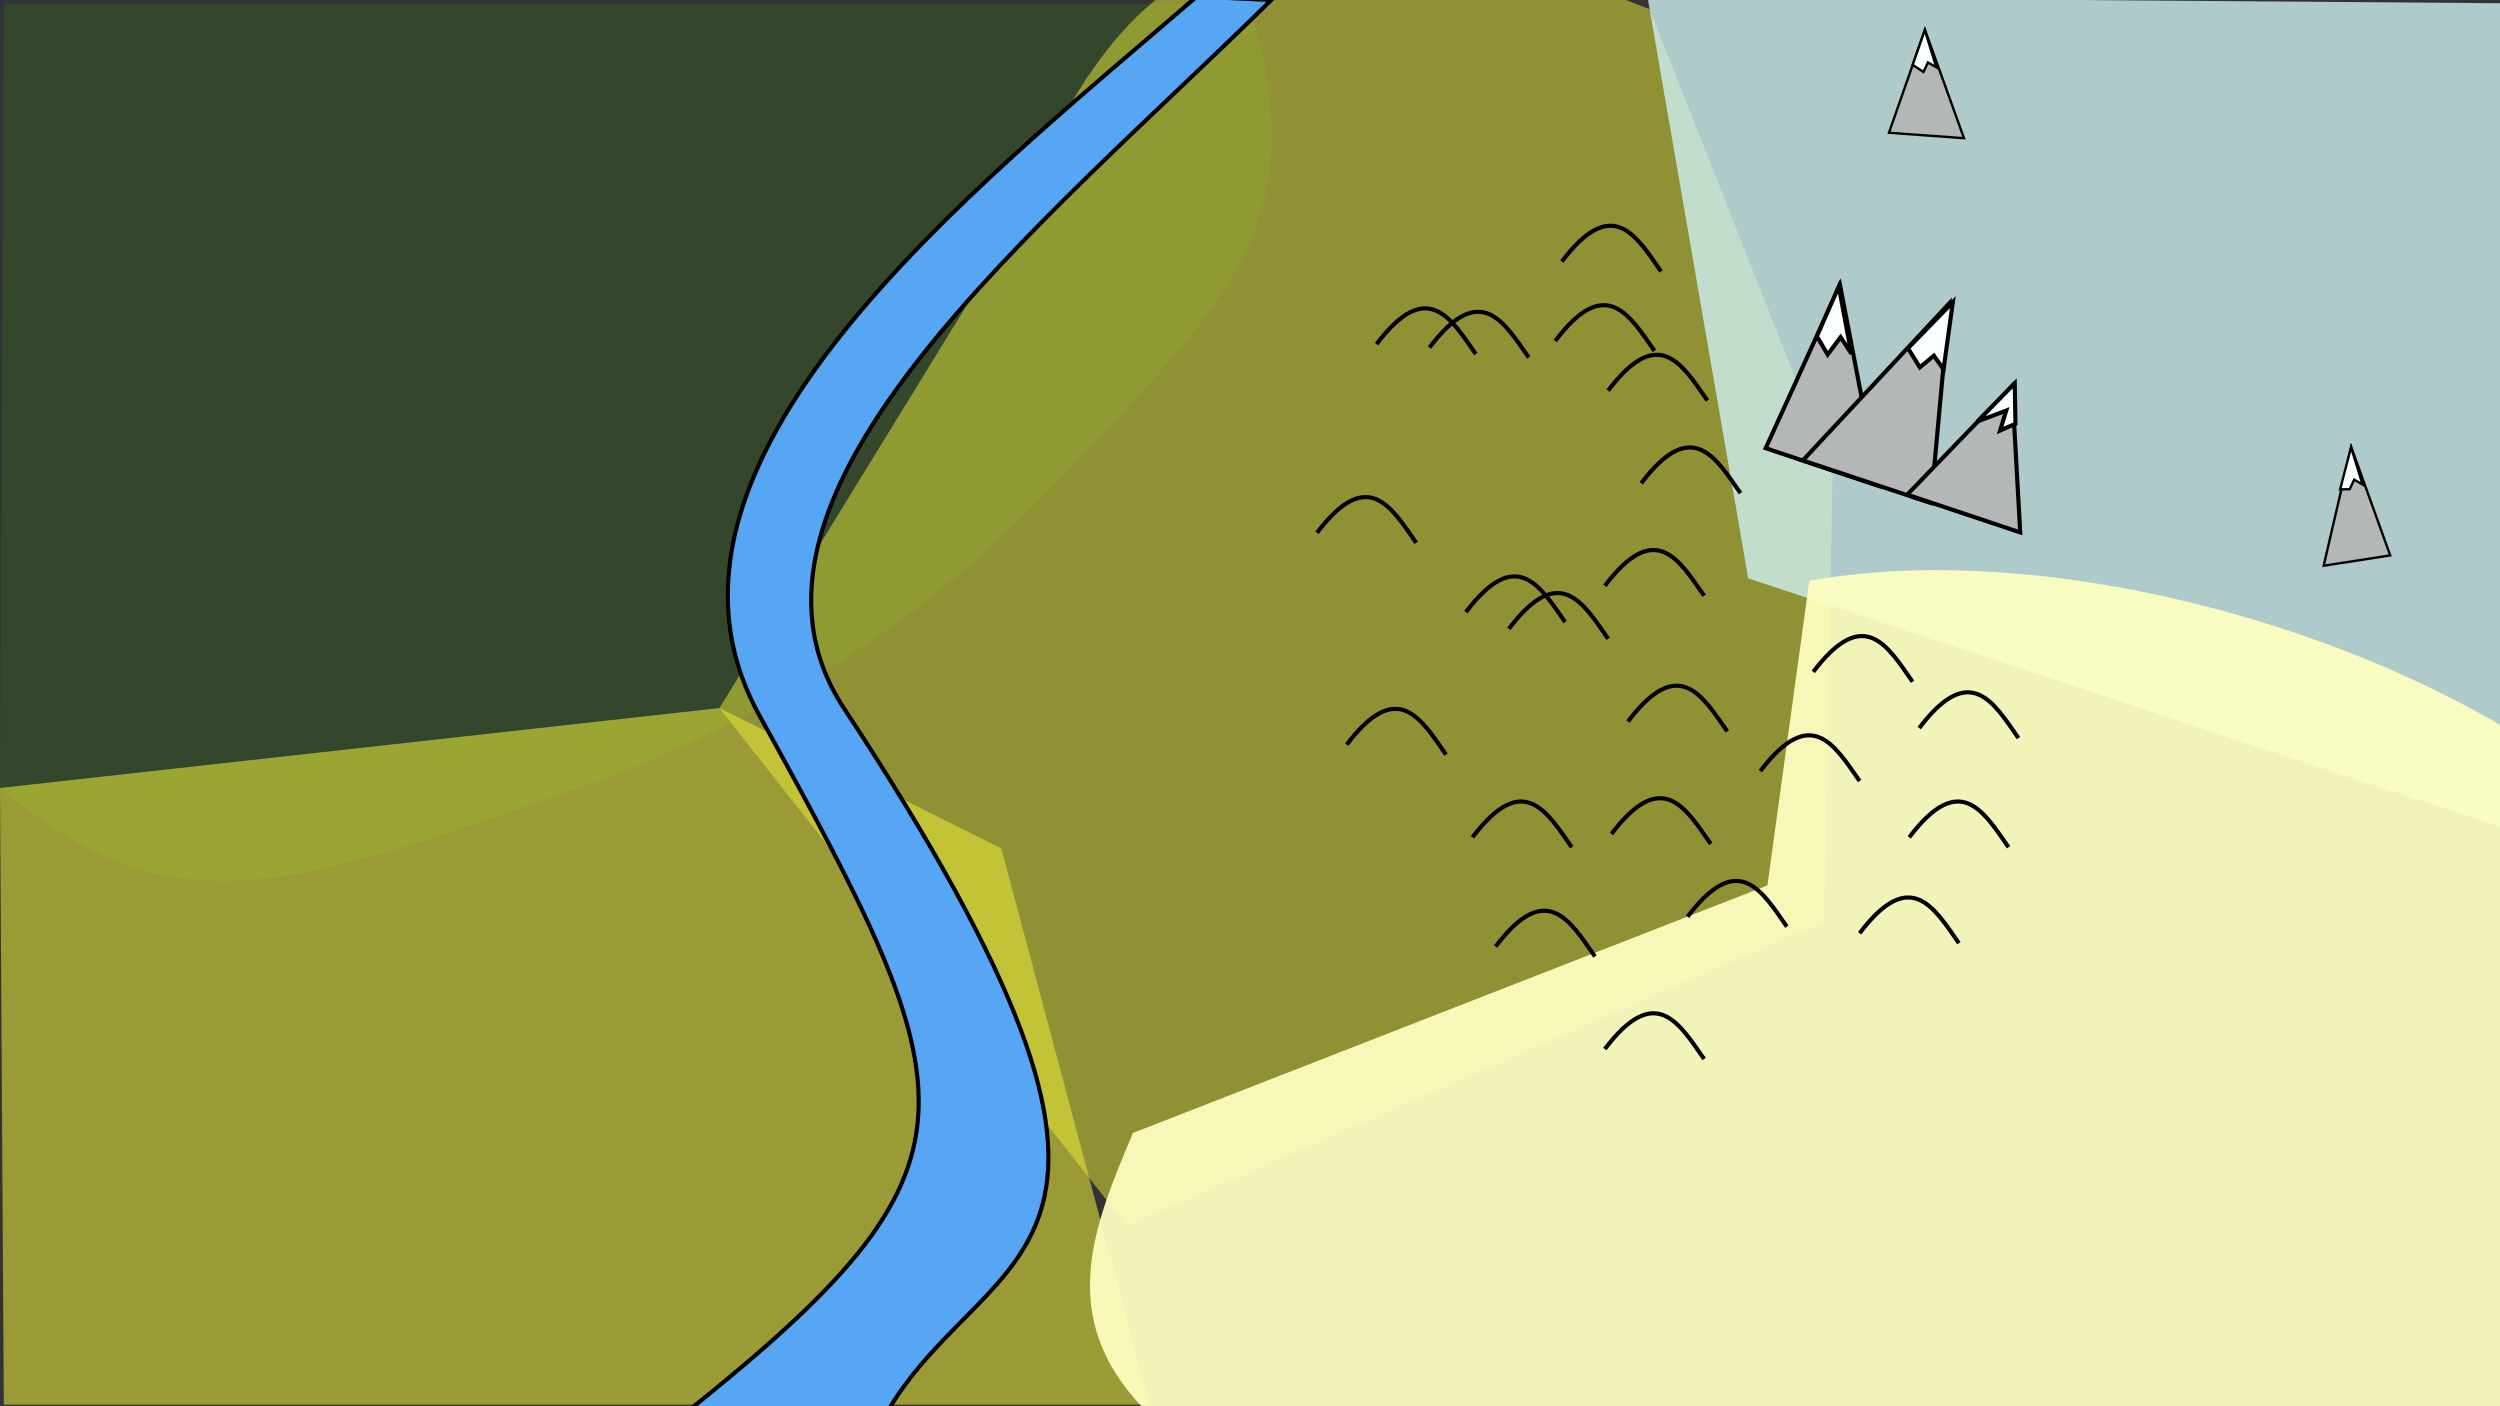 <?xml version="1.0" encoding="UTF-8" standalone="no"?>
<svg
   xmlns:dc="http://purl.org/dc/elements/1.1/"
   xmlns:cc="http://creativecommons.org/ns#"
   xmlns:rdf="http://www.w3.org/1999/02/22-rdf-syntax-ns#"
   xmlns:svg="http://www.w3.org/2000/svg"
   xmlns="http://www.w3.org/2000/svg"
   xmlns:sodipodi="http://sodipodi.sourceforge.net/DTD/sodipodi-0.dtd"
   xmlns:inkscape="http://www.inkscape.org/namespaces/inkscape"
   width="160mm"
   height="90mm"
   viewBox="0 0 160 90"
   version="1.1"
   id="svg1422"
   inkscape:version="1.0beta2 (2b71d25, 2019-12-03)"
   sodipodi:docname="Background.svg">
  <rect x="0" y="0" width="160" height="90" fill="#333333" stroke="none"/>
  <defs
     id="defs1416" />
  <sodipodi:namedview
     id="base"
     pagecolor="#ffffff"
     bordercolor="#666666"
     borderopacity="1.0"
     inkscape:pageopacity="0.0"
     inkscape:pageshadow="2"
     inkscape:zoom="1.2195264"
     inkscape:cx="276.94105"
     inkscape:cy="182.46133"
     inkscape:document-units="mm"
     inkscape:current-layer="layer1"
     inkscape:document-rotation="0"
     showgrid="false"
     inkscape:window-width="1280"
     inkscape:window-height="755"
     inkscape:window-x="0"
     inkscape:window-y="23"
     inkscape:window-maximized="0"
     inkscape:snap-nodes="false" />
  <g
     inkscape:label="Layer 1"
     inkscape:groupmode="layer"
     id="layer1">
    <path
       style="fill:#366125;stroke:none;stroke-width:0.265px;stroke-linecap:butt;stroke-linejoin:miter;stroke-opacity:1;fill-opacity:1;opacity:0.45"
       d="m 0,50.431 c 11.128,9.278 18.378,6.482 37.031,-10e-7 C 57.854,42.87 65.631,32.837 73.088,25.094 79.808,17.678 83.695,12.164 79.91,0.244 H 0.244 Z"
       id="path1985"
       inkscape:connector-curvature="0"
       sodipodi:nodetypes="cccccc" />
    <path
       style="opacity:0.508;fill:#feff3b;fill-opacity:1;stroke:none;stroke-width:0.265px;stroke-linecap:butt;stroke-linejoin:miter;stroke-opacity:1"
       d="m 0,50.431 46.045,-5.116 18.042,8.986 9.487,35.598 H 0.244 Z"
       id="path3935"
       inkscape:connector-curvature="0"
       sodipodi:nodetypes="cccccc" />
    <path
       style="opacity:0.508;mix-blend-mode:normal;fill:#ebeb38;fill-opacity:1;stroke:none;stroke-width:0.265px;stroke-linecap:butt;stroke-linejoin:miter;stroke-opacity:1"
       d="M 61.15,20.708 46.045,45.315 72.113,78.448 116.761,58.955 117.283,30.221 105.564,0.58 C 70.443,-13.309 69.403,7.744 61.15,20.708 Z"
       id="path3945"
       inkscape:connector-curvature="0"
       sodipodi:nodetypes="ccccccc" />
    <path
       style="opacity:0.794;fill:#d0f1f2;fill-opacity:1;stroke:none;stroke-width:0.265px;stroke-linecap:butt;stroke-linejoin:miter;stroke-opacity:1"
       d="M 105.439,-0.208 111.886,37.018 160.342,53.031 160.134,0.208 Z"
       id="path3959"
       inkscape:connector-curvature="0"
       sodipodi:nodetypes="ccccc" />
    <path
       style="opacity:0.939;fill:#feffc1;fill-opacity:1;stroke:none;stroke-width:0.265px;stroke-linecap:butt;stroke-linejoin:miter;stroke-opacity:1"
       d="M 73.178,90.134 C 67.528,84.259 70.032,78.384 72.509,72.509 l 40.605,-15.84 2.682,-19.495 c 13.412,-2.44 31.796,1.837 44.616,9.456 v 43.505 z"
       id="path3965"
       inkscape:connector-curvature="0"
       sodipodi:nodetypes="ccccccc" />
    <path
       style="fill:#b4b7b7;fill-opacity:1;stroke:#000000;stroke-width:0.265px;stroke-linecap:butt;stroke-linejoin:miter;stroke-opacity:1"
       d="m 113.004,28.685 4.756,-10.442 2.475,12.859 z"
       id="path3971"
       inkscape:connector-curvature="0" />
    <path
       style="fill:#f9ffff;fill-opacity:1;stroke:#000000;stroke-width:0.265px;stroke-linecap:butt;stroke-linejoin:miter;stroke-opacity:1"
       d="m 116.281,21.525 0.692,1.166 0.826,-1.113 0.688,1.058 -0.805,-4.301 z"
       id="path3973"
       inkscape:connector-curvature="0" />
    <path
       sodipodi:nodetypes="cccc"
       inkscape:connector-curvature="0"
       id="path6081"
       d="m 115.379,29.468 9.377,-10.06 -1.178,12.789 z"
       style="fill:#b4b7b7;fill-opacity:1;stroke:#000000;stroke-width:0.265px;stroke-linecap:butt;stroke-linejoin:miter;stroke-opacity:1" />
    <path
       sodipodi:nodetypes="cccccc"
       inkscape:connector-curvature="0"
       id="path6083"
       d="m 122.113,22.286 0.755,1.225 0.9,-0.749 0.62,0.877 0.593,-4.301 z"
       style="fill:#f9ffff;fill-opacity:1;stroke:#000000;stroke-width:0.265px;stroke-linecap:butt;stroke-linejoin:miter;stroke-opacity:1" />
    <g
       id="g6135"
       transform="matrix(0.52,-0.243,0.243,0.52,45.019,32.834)">
      <path
         sodipodi:nodetypes="cccc"
         inkscape:connector-curvature="0"
         id="path6110"
         d="m 137.711,17.551 8.499,-8.699 -1.178,12.789 z"
         style="fill:#b4b7b7;fill-opacity:1;stroke:#000000;stroke-width:0.265px;stroke-linecap:butt;stroke-linejoin:miter;stroke-opacity:1" />
      <path
         sodipodi:nodetypes="cccccc"
         inkscape:connector-curvature="0"
         id="path6112"
         d="m 143.31,11.816 0.755,1.225 0.9,-0.749 0.62,0.877 0.593,-4.301 z"
         style="fill:#f9ffff;fill-opacity:1;stroke:#000000;stroke-width:0.265px;stroke-linecap:butt;stroke-linejoin:miter;stroke-opacity:1" />
    </g>
    <path
       sodipodi:nodetypes="cccc"
       style="fill:#b4b7b7;fill-opacity:1;stroke:#000000;stroke-width:0.265px;stroke-linecap:butt;stroke-linejoin:miter;stroke-opacity:1"
       d="m 122.062,31.658 6.708,-6.95 0.524,9.367 z"
       id="path6087"
       inkscape:connector-curvature="0" />
    <path
       sodipodi:nodetypes="cccccc"
       style="fill:#f9ffff;fill-opacity:1;stroke:#000000;stroke-width:0.265px;stroke-linecap:butt;stroke-linejoin:miter;stroke-opacity:1"
       d="m 126.558,26.974 1.841,-0.7 -0.391,1.278 0.982,-0.43 -0.048,-2.591 z"
       id="path6089"
       inkscape:connector-curvature="0" />
    <g
       transform="matrix(0.52,-0.243,0.243,0.52,72.298,59.535)"
       id="g6135-3">
      <path
         style="fill:#b4b7b7;fill-opacity:1;stroke:#000000;stroke-width:0.265px;stroke-linecap:butt;stroke-linejoin:miter;stroke-opacity:1"
         d="M 137.824,19.542 146.21,8.852 145.032,21.642 Z"
         id="path6110-5"
         inkscape:connector-curvature="0"
         sodipodi:nodetypes="cccc" />
      <path
         style="fill:#f9ffff;fill-opacity:1;stroke:#000000;stroke-width:0.265px;stroke-linecap:butt;stroke-linejoin:miter;stroke-opacity:1"
         d="m 143.089,12.608 0.976,0.433 0.9,-0.749 0.62,0.877 0.593,-4.301 z"
         id="path6112-2"
         inkscape:connector-curvature="0"
         sodipodi:nodetypes="cccccc" />
    </g>
    <path
       style="fill:none;stroke:#000000;stroke-width:0.265px;stroke-linecap:butt;stroke-linejoin:miter;stroke-opacity:1"
       d="m 88.099,22.025 c 3.243,-4.289 4.755,-1.654 6.353,0.635"
       id="path6160"
       inkscape:connector-curvature="0"
       sodipodi:nodetypes="cc" />
    <path
       sodipodi:nodetypes="cc"
       inkscape:connector-curvature="0"
       id="path6162"
       d="m 93.817,39.178 c 3.243,-4.289 4.755,-1.654 6.353,0.635"
       style="fill:none;stroke:#000000;stroke-width:0.265px;stroke-linecap:butt;stroke-linejoin:miter;stroke-opacity:1" />
    <path
       style="fill:none;stroke:#000000;stroke-width:0.265px;stroke-linecap:butt;stroke-linejoin:miter;stroke-opacity:1"
       d="m 91.486,22.244 c 3.243,-4.289 4.755,-1.654 6.353,0.635"
       id="path6162-6"
       inkscape:connector-curvature="0"
       sodipodi:nodetypes="cc" />
    <path
       style="fill:none;stroke:#000000;stroke-width:0.265px;stroke-linecap:butt;stroke-linejoin:miter;stroke-opacity:1"
       d="m 96.568,40.245 c 3.243,-4.289 4.755,-1.654 6.353,0.635"
       id="path6162-7"
       inkscape:connector-curvature="0"
       sodipodi:nodetypes="cc" />
    <path
       style="fill:none;stroke:#000000;stroke-width:0.265px;stroke-linecap:butt;stroke-linejoin:miter;stroke-opacity:1"
       d="m 84.285,34.104 c 3.243,-4.289 4.755,-1.654 6.353,0.635"
       id="path6162-8"
       inkscape:connector-curvature="0"
       sodipodi:nodetypes="cc" />
    <path
       style="fill:none;stroke:#000000;stroke-width:0.265px;stroke-linecap:butt;stroke-linejoin:miter;stroke-opacity:1"
       d="m 99.533,21.821 c 3.243,-4.289 4.755,-1.654 6.353,0.635"
       id="path6162-4"
       inkscape:connector-curvature="0"
       sodipodi:nodetypes="cc" />
    <path
       style="fill:none;stroke:#000000;stroke-width:0.265px;stroke-linecap:butt;stroke-linejoin:miter;stroke-opacity:1"
       d="m 99.957,16.738 c 3.243,-4.289 4.755,-1.654 6.353,0.635"
       id="path6162-1"
       inkscape:connector-curvature="0"
       sodipodi:nodetypes="cc" />
    <path
       style="fill:none;stroke:#000000;stroke-width:0.265px;stroke-linecap:butt;stroke-linejoin:miter;stroke-opacity:1"
       d="m 102.921,24.997 c 3.243,-4.289 4.755,-1.654 6.353,0.635"
       id="path6162-71"
       inkscape:connector-curvature="0"
       sodipodi:nodetypes="cc" />
    <path
       style="fill:none;stroke:#000000;stroke-width:0.265px;stroke-linecap:butt;stroke-linejoin:miter;stroke-opacity:1"
       d="m 105.039,30.927 c 3.243,-4.289 4.755,-1.654 6.353,0.635"
       id="path6162-87"
       inkscape:connector-curvature="0"
       sodipodi:nodetypes="cc" />
    <path
       style="fill:none;stroke:#000000;stroke-width:0.265px;stroke-linecap:butt;stroke-linejoin:miter;stroke-opacity:1"
       d="m 102.71,37.492 c 3.243,-4.289 4.755,-1.654 6.353,0.635"
       id="path6162-877"
       inkscape:connector-curvature="0"
       sodipodi:nodetypes="cc" />
    <path
       style="fill:none;stroke:#000000;stroke-width:0.265px;stroke-linecap:butt;stroke-linejoin:miter;stroke-opacity:1"
       d="m 86.191,47.657 c 3.243,-4.289 4.755,-1.654 6.353,0.635"
       id="path6162-44"
       inkscape:connector-curvature="0"
       sodipodi:nodetypes="cc" />
    <path
       style="fill:none;stroke:#000000;stroke-width:0.265px;stroke-linecap:butt;stroke-linejoin:miter;stroke-opacity:1"
       d="m 103.133,53.375 c 3.243,-4.289 4.755,-1.654 6.353,0.635"
       id="path6162-9"
       inkscape:connector-curvature="0"
       sodipodi:nodetypes="cc" />
    <path
       style="fill:none;stroke:#000000;stroke-width:0.265px;stroke-linecap:butt;stroke-linejoin:miter;stroke-opacity:1"
       d="m 112.663,49.351 c 3.243,-4.289 4.755,-1.654 6.353,0.635"
       id="path6162-15"
       inkscape:connector-curvature="0"
       sodipodi:nodetypes="cc" />
    <path
       style="fill:none;stroke:#000000;stroke-width:0.265px;stroke-linecap:butt;stroke-linejoin:miter;stroke-opacity:1"
       d="m 116.052,42.998 c 3.243,-4.289 4.755,-1.654 6.353,0.635"
       id="path6162-5"
       inkscape:connector-curvature="0"
       sodipodi:nodetypes="cc" />
    <path
       style="fill:none;stroke:#000000;stroke-width:0.265px;stroke-linecap:butt;stroke-linejoin:miter;stroke-opacity:1"
       d="m 119.016,59.728 c 3.243,-4.289 4.755,-1.654 6.353,0.635"
       id="path6162-58"
       inkscape:connector-curvature="0"
       sodipodi:nodetypes="cc" />
    <path
       style="fill:none;stroke:#000000;stroke-width:0.265px;stroke-linecap:butt;stroke-linejoin:miter;stroke-opacity:1"
       d="m 102.71,67.141 c 3.243,-4.289 4.755,-1.654 6.353,0.635"
       id="path6162-2"
       inkscape:connector-curvature="0"
       sodipodi:nodetypes="cc" />
    <path
       style="fill:none;stroke:#000000;stroke-width:0.265px;stroke-linecap:butt;stroke-linejoin:miter;stroke-opacity:1"
       d="m 95.721,60.576 c 3.243,-4.289 4.755,-1.654 6.353,0.635"
       id="path6162-98"
       inkscape:connector-curvature="0"
       sodipodi:nodetypes="cc" />
    <path
       style="fill:none;stroke:#000000;stroke-width:0.265px;stroke-linecap:butt;stroke-linejoin:miter;stroke-opacity:1"
       d="m 122.193,53.587 c 3.243,-4.289 4.755,-1.654 6.353,0.635"
       id="path6162-20"
       inkscape:connector-curvature="0"
       sodipodi:nodetypes="cc" />
    <path
       style="fill:none;stroke:#000000;stroke-width:0.265px;stroke-linecap:butt;stroke-linejoin:miter;stroke-opacity:1"
       d="m 122.828,46.598 c 3.243,-4.289 4.755,-1.654 6.353,0.635"
       id="path6162-74"
       inkscape:connector-curvature="0"
       sodipodi:nodetypes="cc" />
    <path
       style="fill:none;stroke:#000000;stroke-width:0.265px;stroke-linecap:butt;stroke-linejoin:miter;stroke-opacity:1"
       d="m 104.192,46.175 c 3.243,-4.289 4.755,-1.654 6.353,0.635"
       id="path6162-85"
       inkscape:connector-curvature="0"
       sodipodi:nodetypes="cc" />
    <path
       style="fill:none;stroke:#000000;stroke-width:0.265px;stroke-linecap:butt;stroke-linejoin:miter;stroke-opacity:1"
       d="m 94.239,53.587 c 3.243,-4.289 4.755,-1.654 6.353,0.635"
       id="path6162-83"
       inkscape:connector-curvature="0"
       sodipodi:nodetypes="cc" />
    <path
       style="fill:none;stroke:#000000;stroke-width:0.265px;stroke-linecap:butt;stroke-linejoin:miter;stroke-opacity:1"
       d="m 108.004,58.67 c 3.243,-4.289 4.755,-1.654 6.353,0.635"
       id="path6162-0"
       inkscape:connector-curvature="0"
       sodipodi:nodetypes="cc" />
    <path
       sodipodi:nodetypes="csccscc"
       inkscape:connector-curvature="0"
       id="path879"
       d="M 76.585,-0.217 C 62.278,12.127 39.695,29.651 48.598,45.778 62.172,70.365 63.734,74.59 43.825,90.471 L 56.842,90.254 C 63.448,79.181 77.553,81.074 54.022,45.344 45.014,31.666 66.898,14.27 81.358,0 Z"
       style="fill:#57a6f3;fill-opacity:1;stroke:#000000;stroke-width:0.265px;stroke-linecap:butt;stroke-linejoin:miter;stroke-opacity:1" />
  </g>
</svg>
